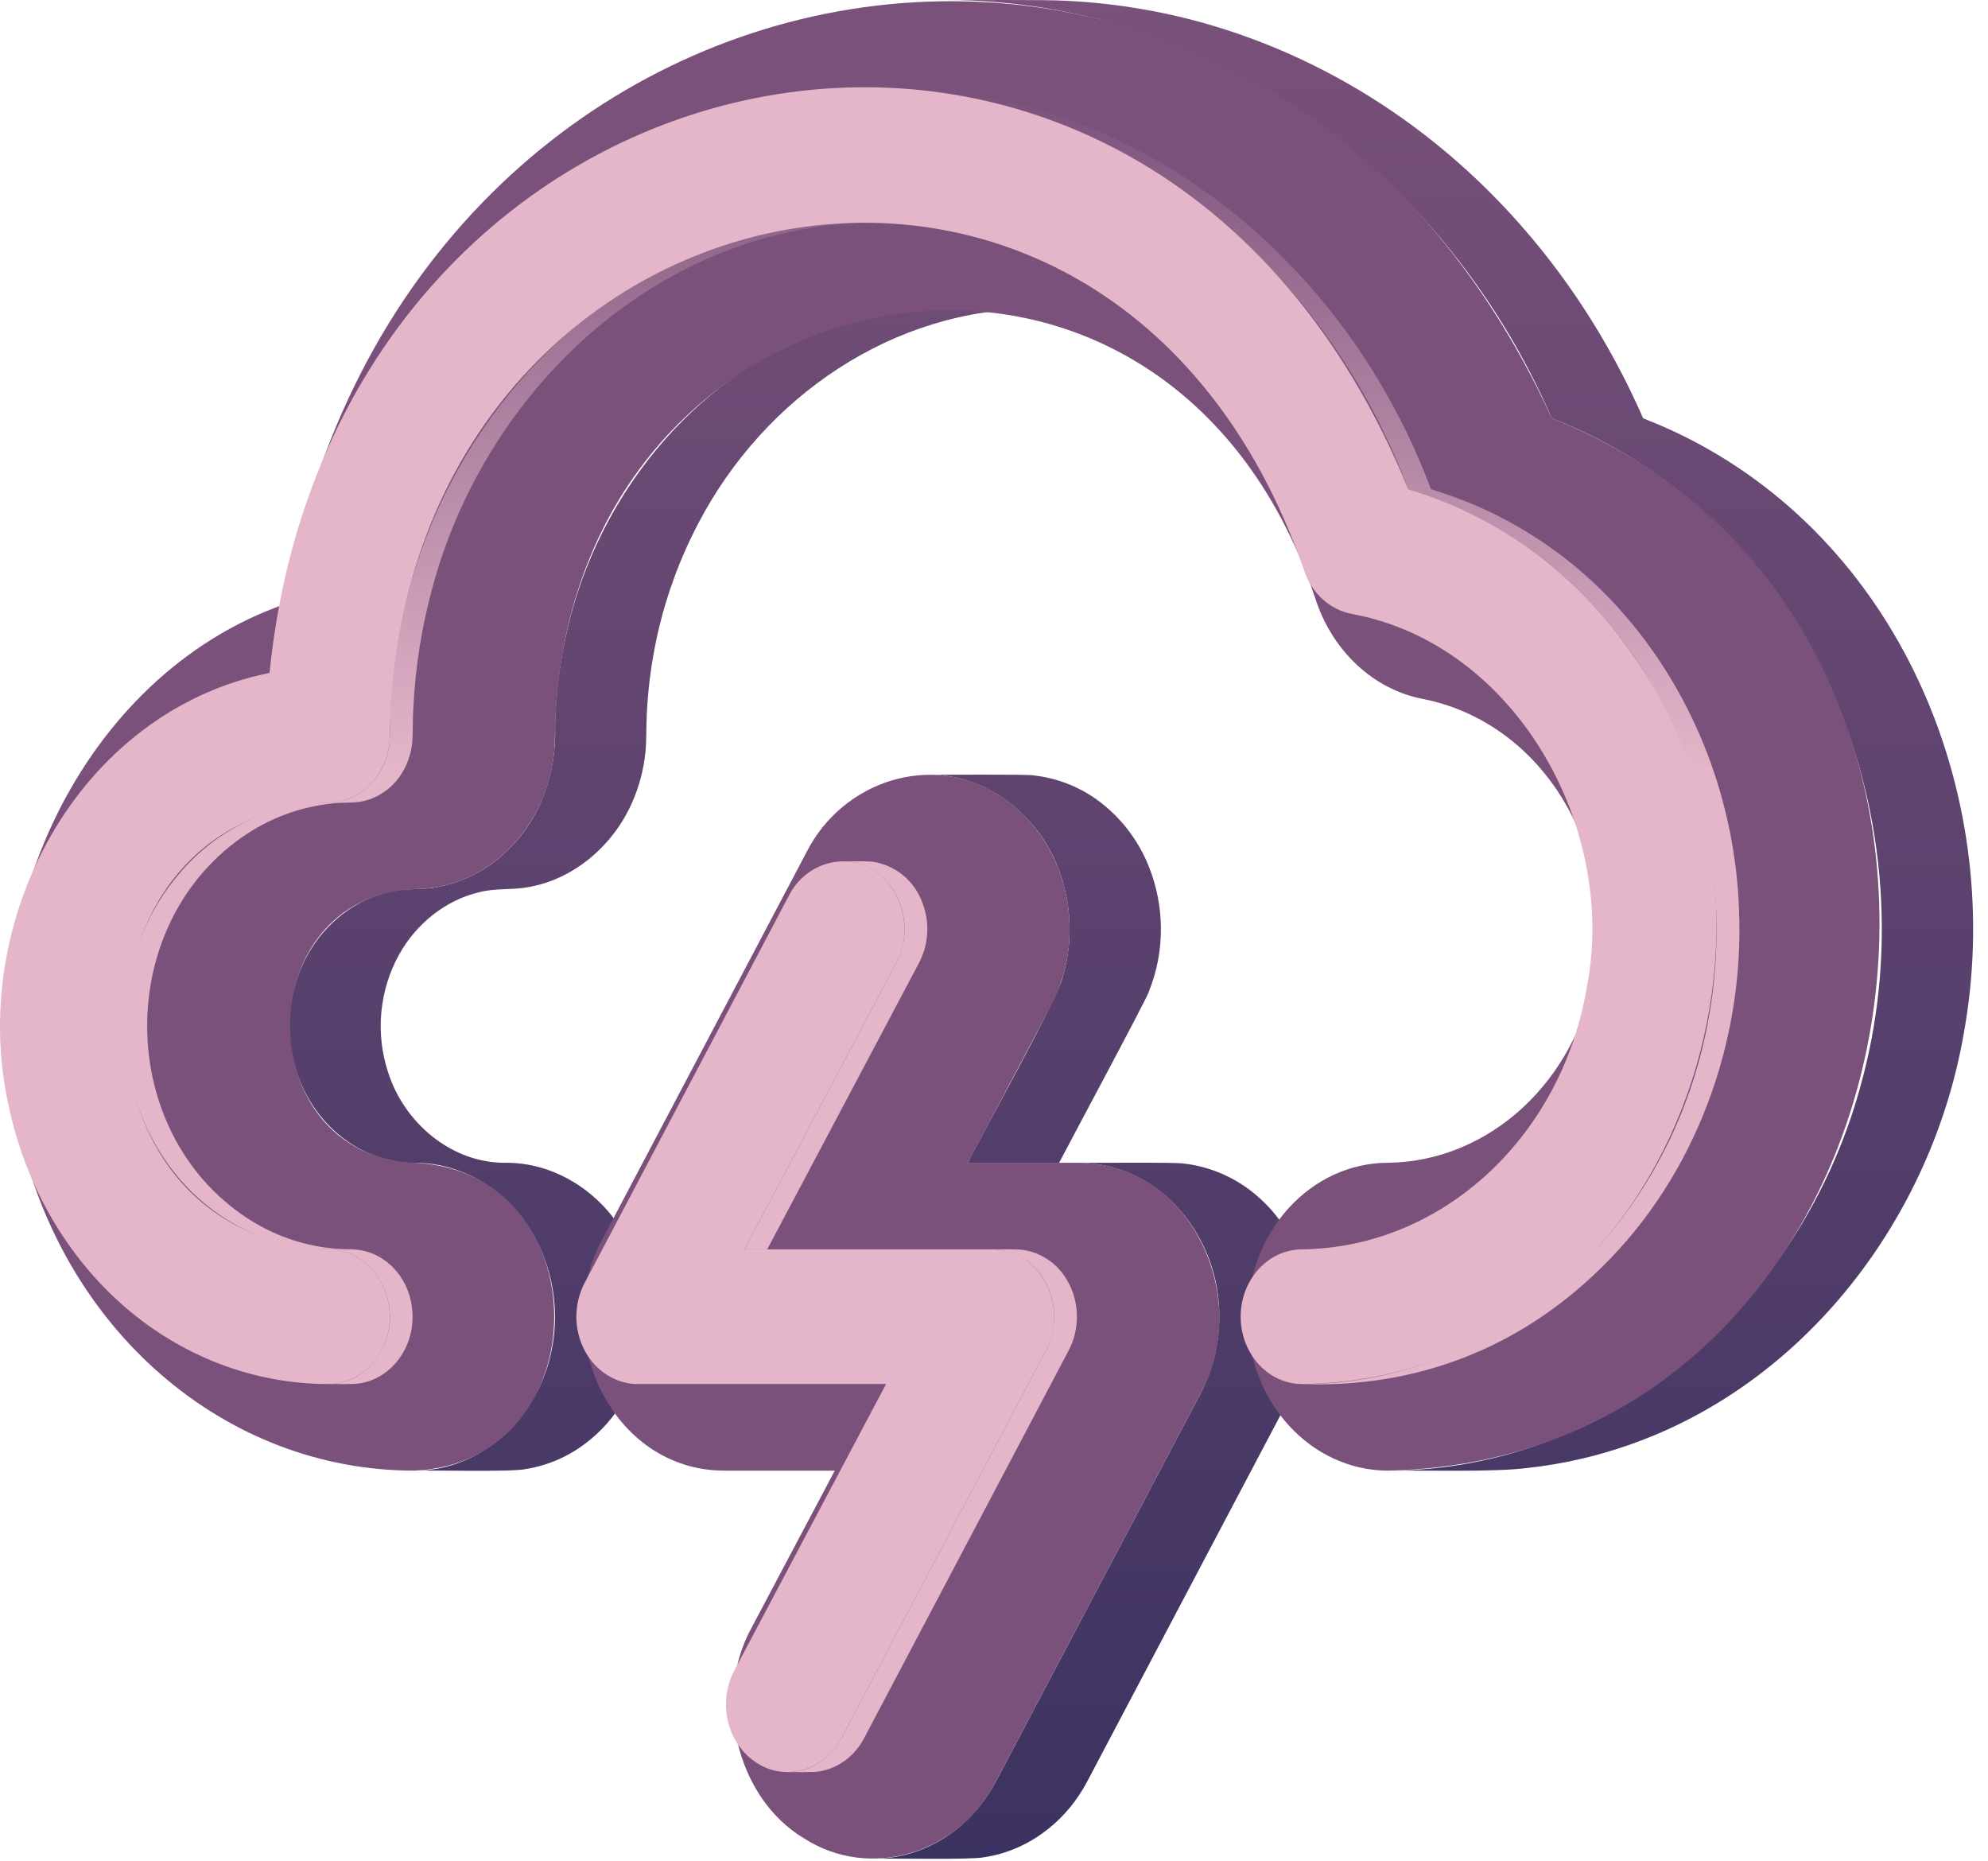<svg width="94" height="88" viewBox="0 0 94 88" fill="none" xmlns="http://www.w3.org/2000/svg">
<path d="M13.691 48.81C13.825 52.206 16.45 55.122 19.956 54.985C21.496 55.069 22.967 55.773 24.053 56.858C25.844 58.623 26.581 61.312 26.096 63.762C25.532 66.877 22.856 69.551 19.595 69.529C20.348 69.501 24.215 69.601 24.87 69.453C25.887 69.287 26.848 68.875 27.668 68.252C30.745 65.955 31.432 61.333 29.389 58.135C28.236 56.26 26.138 54.954 23.912 54.974C21.351 55 19.105 53.082 18.351 50.695C18.05 49.781 17.941 48.814 18.031 47.855C18.121 46.896 18.408 45.967 18.874 45.124C19.674 43.688 21.054 42.553 22.669 42.181C23.389 41.987 24.141 42.081 24.871 41.959C27.126 41.614 29.034 39.947 29.917 37.876C30.227 37.16 30.428 36.402 30.511 35.626C30.568 35.135 30.553 34.639 30.569 34.146C30.599 33.117 30.701 32.092 30.876 31.077C31.253 28.866 31.977 26.727 33.02 24.741C36.137 18.77 42.229 14.562 49.067 14.591C47.699 14.603 44.247 14.529 42.955 14.686C41.523 14.838 40.116 15.17 38.768 15.675C32.729 17.909 28.3 23.484 26.844 29.683C26.483 31.194 26.284 32.738 26.248 34.291C26.325 36.516 25.569 38.748 23.916 40.282C22.99 41.166 21.818 41.751 20.554 41.96C20.013 42.059 19.458 42.01 18.915 42.081C17.167 42.289 15.608 43.401 14.697 44.887L14.695 44.889C13.976 46.066 13.626 47.432 13.691 48.81Z" fill="url(#paint0_linear_41_130)"/>
<path d="M45.379 86.36C45.149 86.552 44.907 86.729 44.655 86.89C44.407 87.046 44.149 87.186 43.883 87.309C43.881 87.31 43.88 87.311 43.879 87.311C43.613 87.432 43.34 87.534 43.06 87.619L43.058 87.62C42.777 87.702 42.491 87.766 42.202 87.809H42.2C41.908 87.851 41.612 87.873 41.317 87.874C41.986 87.853 45.944 87.933 46.517 87.809H46.519C46.809 87.765 47.096 87.702 47.377 87.619C47.657 87.534 47.93 87.432 48.196 87.311L48.199 87.31C48.467 87.186 48.727 87.045 48.976 86.888C49.793 86.365 50.491 85.677 51.026 84.867C51.166 84.658 51.293 84.441 51.411 84.218L61.081 65.89C61.229 65.606 61.36 65.314 61.474 65.014C62.585 62.088 61.795 58.475 59.348 56.462C58.506 55.758 57.499 55.282 56.421 55.077C56.27 55.049 56.118 55.026 55.965 55.01C55.651 54.942 51.422 54.986 50.991 54.974C54.885 54.981 57.697 58.521 57.651 62.267C57.652 63.529 57.347 64.772 56.764 65.891L47.094 84.218C47.016 84.365 46.935 84.509 46.848 84.65C46.453 85.295 45.957 85.872 45.379 86.36Z" fill="url(#paint1_linear_41_130)"/>
<path d="M54.891 43.833C54.88 42.873 54.695 41.924 54.346 41.03C53.845 39.732 52.977 38.607 51.848 37.794L51.847 37.793C50.969 37.169 49.947 36.78 48.877 36.66C48.586 36.595 44.332 36.637 43.92 36.626C46.649 36.607 49.078 38.525 50.029 41.03C50.671 42.675 50.749 44.486 50.251 46.179C50.109 47.068 46.211 54.017 45.762 54.974H50.079C50.203 54.711 54.386 46.923 54.323 46.877C54.714 45.91 54.907 44.875 54.891 43.833Z" fill="url(#paint2_linear_41_130)"/>
<path d="M76.988 68.326C85.375 65.422 91.327 57.549 92.843 48.926C94.87 37.9 90.038 25.927 79.83 20.729L79.828 20.728C79.133 20.375 78.42 20.058 77.693 19.777C75.565 14.898 72.341 10.484 68.241 7.08C64.161 3.684 59.209 1.318 53.968 0.426C52.8 0.225 51.621 0.095 50.437 0.039C49.406 -0.027 45.786 0.014 44.706 0.003C57.445 -0.006 68.404 8.284 73.376 19.777C85.855 24.614 91.492 39.03 87.924 51.519C85.114 61.564 76.339 69.509 65.646 69.529C67.24 69.508 70.695 69.606 72.228 69.401C73.85 69.225 75.447 68.864 76.988 68.326Z" fill="url(#paint3_linear_41_130)"/>
<path d="M50.991 54.974C56.335 54.98 59.234 61.386 56.764 65.89L47.094 84.217C45.376 87.61 41.147 88.944 37.998 86.902C34.787 84.965 33.728 80.214 35.543 76.945L39.471 69.529H34.244C28.901 69.52 25.999 63.121 28.471 58.611L38.139 40.282C39.862 36.892 44.085 35.554 47.237 37.597C50.42 39.604 51.522 44.071 49.692 47.555L45.762 54.974L50.991 54.974Z" fill="#79517A"/>
<path d="M73.377 19.777C97.68 29.382 92.099 68.906 65.647 69.529C61.975 69.529 58.993 66.266 58.993 62.251C58.993 58.236 61.975 54.973 65.64 54.973C70.425 54.912 74.552 51.106 75.425 45.926C75.923 43.065 75.35 40.12 73.814 37.656C72.285 35.226 69.98 33.591 67.328 33.054C64.965 32.622 62.978 30.782 62.182 28.258C54.932 6.653 26.591 12.287 26.241 34.763C26.241 38.771 23.259 42.035 19.595 42.035C11.755 42.385 11.755 54.621 19.595 54.973C28.41 55.367 28.409 69.136 19.595 69.529C10.643 69.529 2.96 62.896 0.879 53.402C-1.49 43.517 3.85 31.922 13.468 28.563C19.098 -3.888 59.271 -11.073 73.377 19.777Z" fill="#79517A"/>
<g style="mix-blend-mode:multiply" opacity="0.4" filter="url(#filter0_f_41_130)">
<path d="M51.331 59.066C53.661 59.072 54.931 61.872 53.85 63.842L44.181 82.171C43.424 83.663 41.573 84.253 40.188 83.354C38.79 82.475 38.306 80.515 39.11 78.985L46.289 65.435H34.553C33.517 65.435 32.552 64.825 32.034 63.842C31.779 63.351 31.645 62.805 31.645 62.251C31.645 61.697 31.778 61.151 32.033 60.659L41.704 42.329C42.46 40.838 44.312 40.249 45.697 41.147C47.106 41.998 47.57 44.081 46.775 45.516L39.595 59.066H51.331Z" fill="#79517A"/>
<path d="M81.656 31.051C90.915 44.274 82.897 65.217 65.963 65.435C64.362 65.435 63.057 64.007 63.057 62.25C63.057 60.493 64.362 59.066 65.966 59.066C72.575 58.983 78.23 53.77 79.427 46.67C80.892 39.068 76.016 30.456 68.333 29.029C67.26 28.832 66.391 28.027 66.042 26.923C56.855 0.548 23.204 8.075 22.828 34.754C22.828 36.513 21.523 37.941 19.918 37.941C7.123 38.514 7.121 58.493 19.918 59.066C21.522 59.066 22.828 60.494 22.828 62.25C22.828 64.006 21.522 65.435 19.918 65.435C16.423 65.435 13.022 64.144 10.305 61.797C7.588 59.45 5.647 56.131 4.841 52.447C2.766 43.555 8.087 33.633 17.137 31.814C20.261 0.816 58.715 -7.023 70.976 23.125C75.294 24.422 78.995 27.138 81.656 31.051Z" fill="#79517A"/>
</g>
<path d="M33.599 11.744C33.112 11.922 32.631 12.118 32.156 12.33L32.154 12.332C24.577 15.747 19.523 23.491 18.619 31.657C18.518 32.497 18.463 33.343 18.442 34.189C18.43 34.647 18.455 35.112 18.34 35.559C18.241 35.996 18.051 36.406 17.781 36.764C17.511 37.121 17.168 37.417 16.775 37.632C16.27 37.915 15.688 37.952 15.122 37.951C14.681 37.971 14.242 38.024 13.809 38.109C11.768 38.507 9.91 39.648 8.551 41.211L8.549 41.215C8.173 41.647 7.833 42.108 7.531 42.594C4.041 48.191 6.237 56.322 12.646 58.586C13.287 58.806 13.951 58.951 14.624 59.02C15.156 59.092 15.705 59.014 16.226 59.16C17.46 59.489 18.321 60.688 18.42 61.936C18.606 63.65 17.329 65.443 15.525 65.435C15.84 65.427 16.724 65.459 17.02 65.401C17.848 65.274 18.577 64.738 19.012 64.031C19.755 62.843 19.659 61.196 18.759 60.117C18.637 59.971 18.503 59.836 18.357 59.714C18.093 59.495 17.792 59.324 17.469 59.211C17.122 59.099 16.758 59.049 16.394 59.064C16.016 59.055 15.639 59.022 15.265 58.965C13.971 58.765 12.736 58.287 11.645 57.563C5.485 53.478 5.385 43.847 11.418 39.599C12.683 38.705 14.156 38.151 15.697 37.988C16.181 37.921 16.677 37.982 17.158 37.882C17.541 37.794 17.903 37.63 18.222 37.399C18.541 37.168 18.809 36.875 19.012 36.537C19.268 36.12 19.429 35.653 19.486 35.167C19.536 34.593 19.504 34.014 19.546 33.44C19.64 31.51 19.947 29.597 20.46 27.734C22.644 19.67 29.071 12.722 37.377 10.963H37.378C38.82 10.654 40.291 10.498 41.765 10.497C39.943 10.465 38.082 10.565 36.302 10.963H36.301C35.384 11.162 34.481 11.423 33.599 11.744Z" fill="url(#paint4_linear_41_130)"/>
<path d="M43.843 43.754C43.819 43.268 43.693 42.792 43.474 42.356C43.274 41.952 42.985 41.599 42.628 41.323C42.271 41.047 41.855 40.857 41.414 40.766C41.08 40.692 40.2 40.728 39.851 40.721C40.925 40.717 41.923 41.402 42.396 42.353C42.8 43.153 42.88 44.078 42.621 44.935C42.558 45.136 42.478 45.33 42.382 45.516L35.202 59.066H36.278L43.458 45.516C43.555 45.33 43.635 45.136 43.697 44.935C43.813 44.553 43.863 44.153 43.843 43.754Z" fill="url(#paint5_linear_41_130)"/>
<path d="M50.916 62.073C50.886 61.441 50.679 60.829 50.318 60.308C50.102 59.995 49.826 59.727 49.506 59.52C49.186 59.314 48.828 59.172 48.453 59.105C48.148 59.04 47.258 59.075 46.937 59.066C47.393 59.075 47.839 59.192 48.24 59.408C48.641 59.624 48.985 59.933 49.242 60.308C49.564 60.778 49.764 61.32 49.825 61.886C49.885 62.452 49.805 63.024 49.59 63.552C49.551 63.651 49.506 63.748 49.457 63.842L39.787 82.171C39.741 82.252 39.698 82.336 39.645 82.413C39.477 82.676 39.27 82.913 39.032 83.116L39.03 83.117C38.93 83.201 38.825 83.277 38.715 83.348L38.714 83.349C38.605 83.417 38.491 83.479 38.374 83.533L38.373 83.534C38.256 83.586 38.136 83.631 38.013 83.669C37.889 83.705 37.764 83.732 37.637 83.752H37.636C37.507 83.77 37.378 83.779 37.248 83.78C37.537 83.774 38.439 83.801 38.712 83.752H38.713C38.84 83.732 38.965 83.705 39.089 83.669C39.212 83.631 39.332 83.586 39.449 83.534L39.45 83.533C39.567 83.479 39.681 83.417 39.79 83.349L39.791 83.348C39.901 83.277 40.006 83.201 40.106 83.117C40.406 82.863 40.655 82.555 40.842 82.209C40.868 82.169 50.509 63.885 50.533 63.842C50.564 63.778 50.597 63.715 50.626 63.65C50.681 63.525 50.729 63.396 50.77 63.266C50.789 63.199 50.808 63.131 50.825 63.064C50.902 62.739 50.932 62.406 50.916 62.073Z" fill="url(#paint6_linear_41_130)"/>
<path d="M82.227 43.004C82.049 37.925 80.154 32.907 76.81 29.067C74.872 26.817 72.446 25.04 69.716 23.871L69.71 23.868C69.055 23.588 68.34 23.345 67.659 23.125C63.644 12.383 53.935 4.348 42.245 4.102H42.24C41.885 4.093 41.004 4.098 40.637 4.097C52.539 4.102 62.501 12.201 66.582 23.125C70.137 24.195 73.313 26.257 75.736 29.069C82.446 36.736 82.98 48.744 77.097 57.037C73.548 62.114 67.826 65.446 61.569 65.436C66.976 65.63 71.842 63.741 75.703 59.947C80.188 55.577 82.493 49.226 82.227 43.004Z" fill="url(#paint7_linear_41_130)"/>
<path d="M46.938 59.066C49.268 59.072 50.538 61.872 49.457 63.842L39.788 82.171C39.031 83.663 37.179 84.253 35.795 83.354C34.397 82.475 33.913 80.515 34.717 78.985L41.896 65.435H30.16C29.124 65.435 28.159 64.825 27.641 63.842C27.385 63.351 27.252 62.805 27.252 62.251C27.252 61.697 27.385 61.151 27.64 60.659L37.31 42.329C38.067 40.838 39.918 40.249 41.303 41.147C42.713 41.998 43.176 44.081 42.381 45.516L35.202 59.066H46.938Z" fill="#E5B5C9"/>
<path d="M77.262 31.051C86.522 44.274 78.503 65.217 61.569 65.435C59.968 65.435 58.663 64.007 58.663 62.25C58.663 60.493 59.968 59.066 61.572 59.066C68.182 58.983 73.837 53.77 75.034 46.67C76.498 39.068 71.622 30.456 63.939 29.029C62.866 28.832 61.997 28.027 61.649 26.923C52.461 0.548 18.81 8.075 18.434 34.754C18.434 36.513 17.129 37.941 15.525 37.941C2.729 38.514 2.727 58.493 15.525 59.066C17.129 59.066 18.434 60.494 18.434 62.25C18.434 64.006 17.129 65.435 15.525 65.435C12.03 65.435 8.628 64.144 5.911 61.797C3.194 59.45 1.253 56.131 0.447 52.447C-1.627 43.555 3.693 33.633 12.744 31.814C15.867 0.816 54.322 -7.023 66.582 23.125C70.9 24.422 74.601 27.138 77.262 31.051Z" fill="#E5B5C9"/>
<defs>
<filter id="filter0_f_41_130" x="1.394" y="1.126" width="87.163" height="85.653" filterUnits="userSpaceOnUse" color-interpolation-filters="sRGB">
<feFlood flood-opacity="0" result="BackgroundImageFix"/>
<feBlend mode="normal" in="SourceGraphic" in2="BackgroundImageFix" result="shape"/>
<feGaussianBlur stdDeviation="1.5" result="effect1_foregroundBlur_41_130"/>
</filter>
<linearGradient id="paint0_linear_41_130" x1="53.49" y1="0" x2="53.49" y2="87.88" gradientUnits="userSpaceOnUse">
<stop stop-color="#79517A"/>
<stop offset="1" stop-color="#3C3261"/>
</linearGradient>
<linearGradient id="paint1_linear_41_130" x1="53.49" y1="0" x2="53.49" y2="87.88" gradientUnits="userSpaceOnUse">
<stop stop-color="#79517A"/>
<stop offset="1" stop-color="#3C3261"/>
</linearGradient>
<linearGradient id="paint2_linear_41_130" x1="53.49" y1="0" x2="53.49" y2="87.88" gradientUnits="userSpaceOnUse">
<stop stop-color="#79517A"/>
<stop offset="1" stop-color="#3C3261"/>
</linearGradient>
<linearGradient id="paint3_linear_41_130" x1="53.49" y1="0" x2="53.49" y2="87.88" gradientUnits="userSpaceOnUse">
<stop stop-color="#79517A"/>
<stop offset="1" stop-color="#3C3261"/>
</linearGradient>
<linearGradient id="paint4_linear_41_130" x1="44.063" y1="4.097" x2="44.063" y2="83.782" gradientUnits="userSpaceOnUse">
<stop stop-color="#79517A"/>
<stop offset="0.406" stop-color="#E5B5C9"/>
</linearGradient>
<linearGradient id="paint5_linear_41_130" x1="44.063" y1="4.097" x2="44.063" y2="83.782" gradientUnits="userSpaceOnUse">
<stop stop-color="#79517A"/>
<stop offset="0.406" stop-color="#E5B5C9"/>
</linearGradient>
<linearGradient id="paint6_linear_41_130" x1="44.063" y1="4.097" x2="44.063" y2="83.782" gradientUnits="userSpaceOnUse">
<stop stop-color="#79517A"/>
<stop offset="0.406" stop-color="#E5B5C9"/>
</linearGradient>
<linearGradient id="paint7_linear_41_130" x1="44.063" y1="4.097" x2="44.063" y2="83.782" gradientUnits="userSpaceOnUse">
<stop stop-color="#79517A"/>
<stop offset="0.406" stop-color="#E5B5C9"/>
</linearGradient>
</defs>
</svg>

